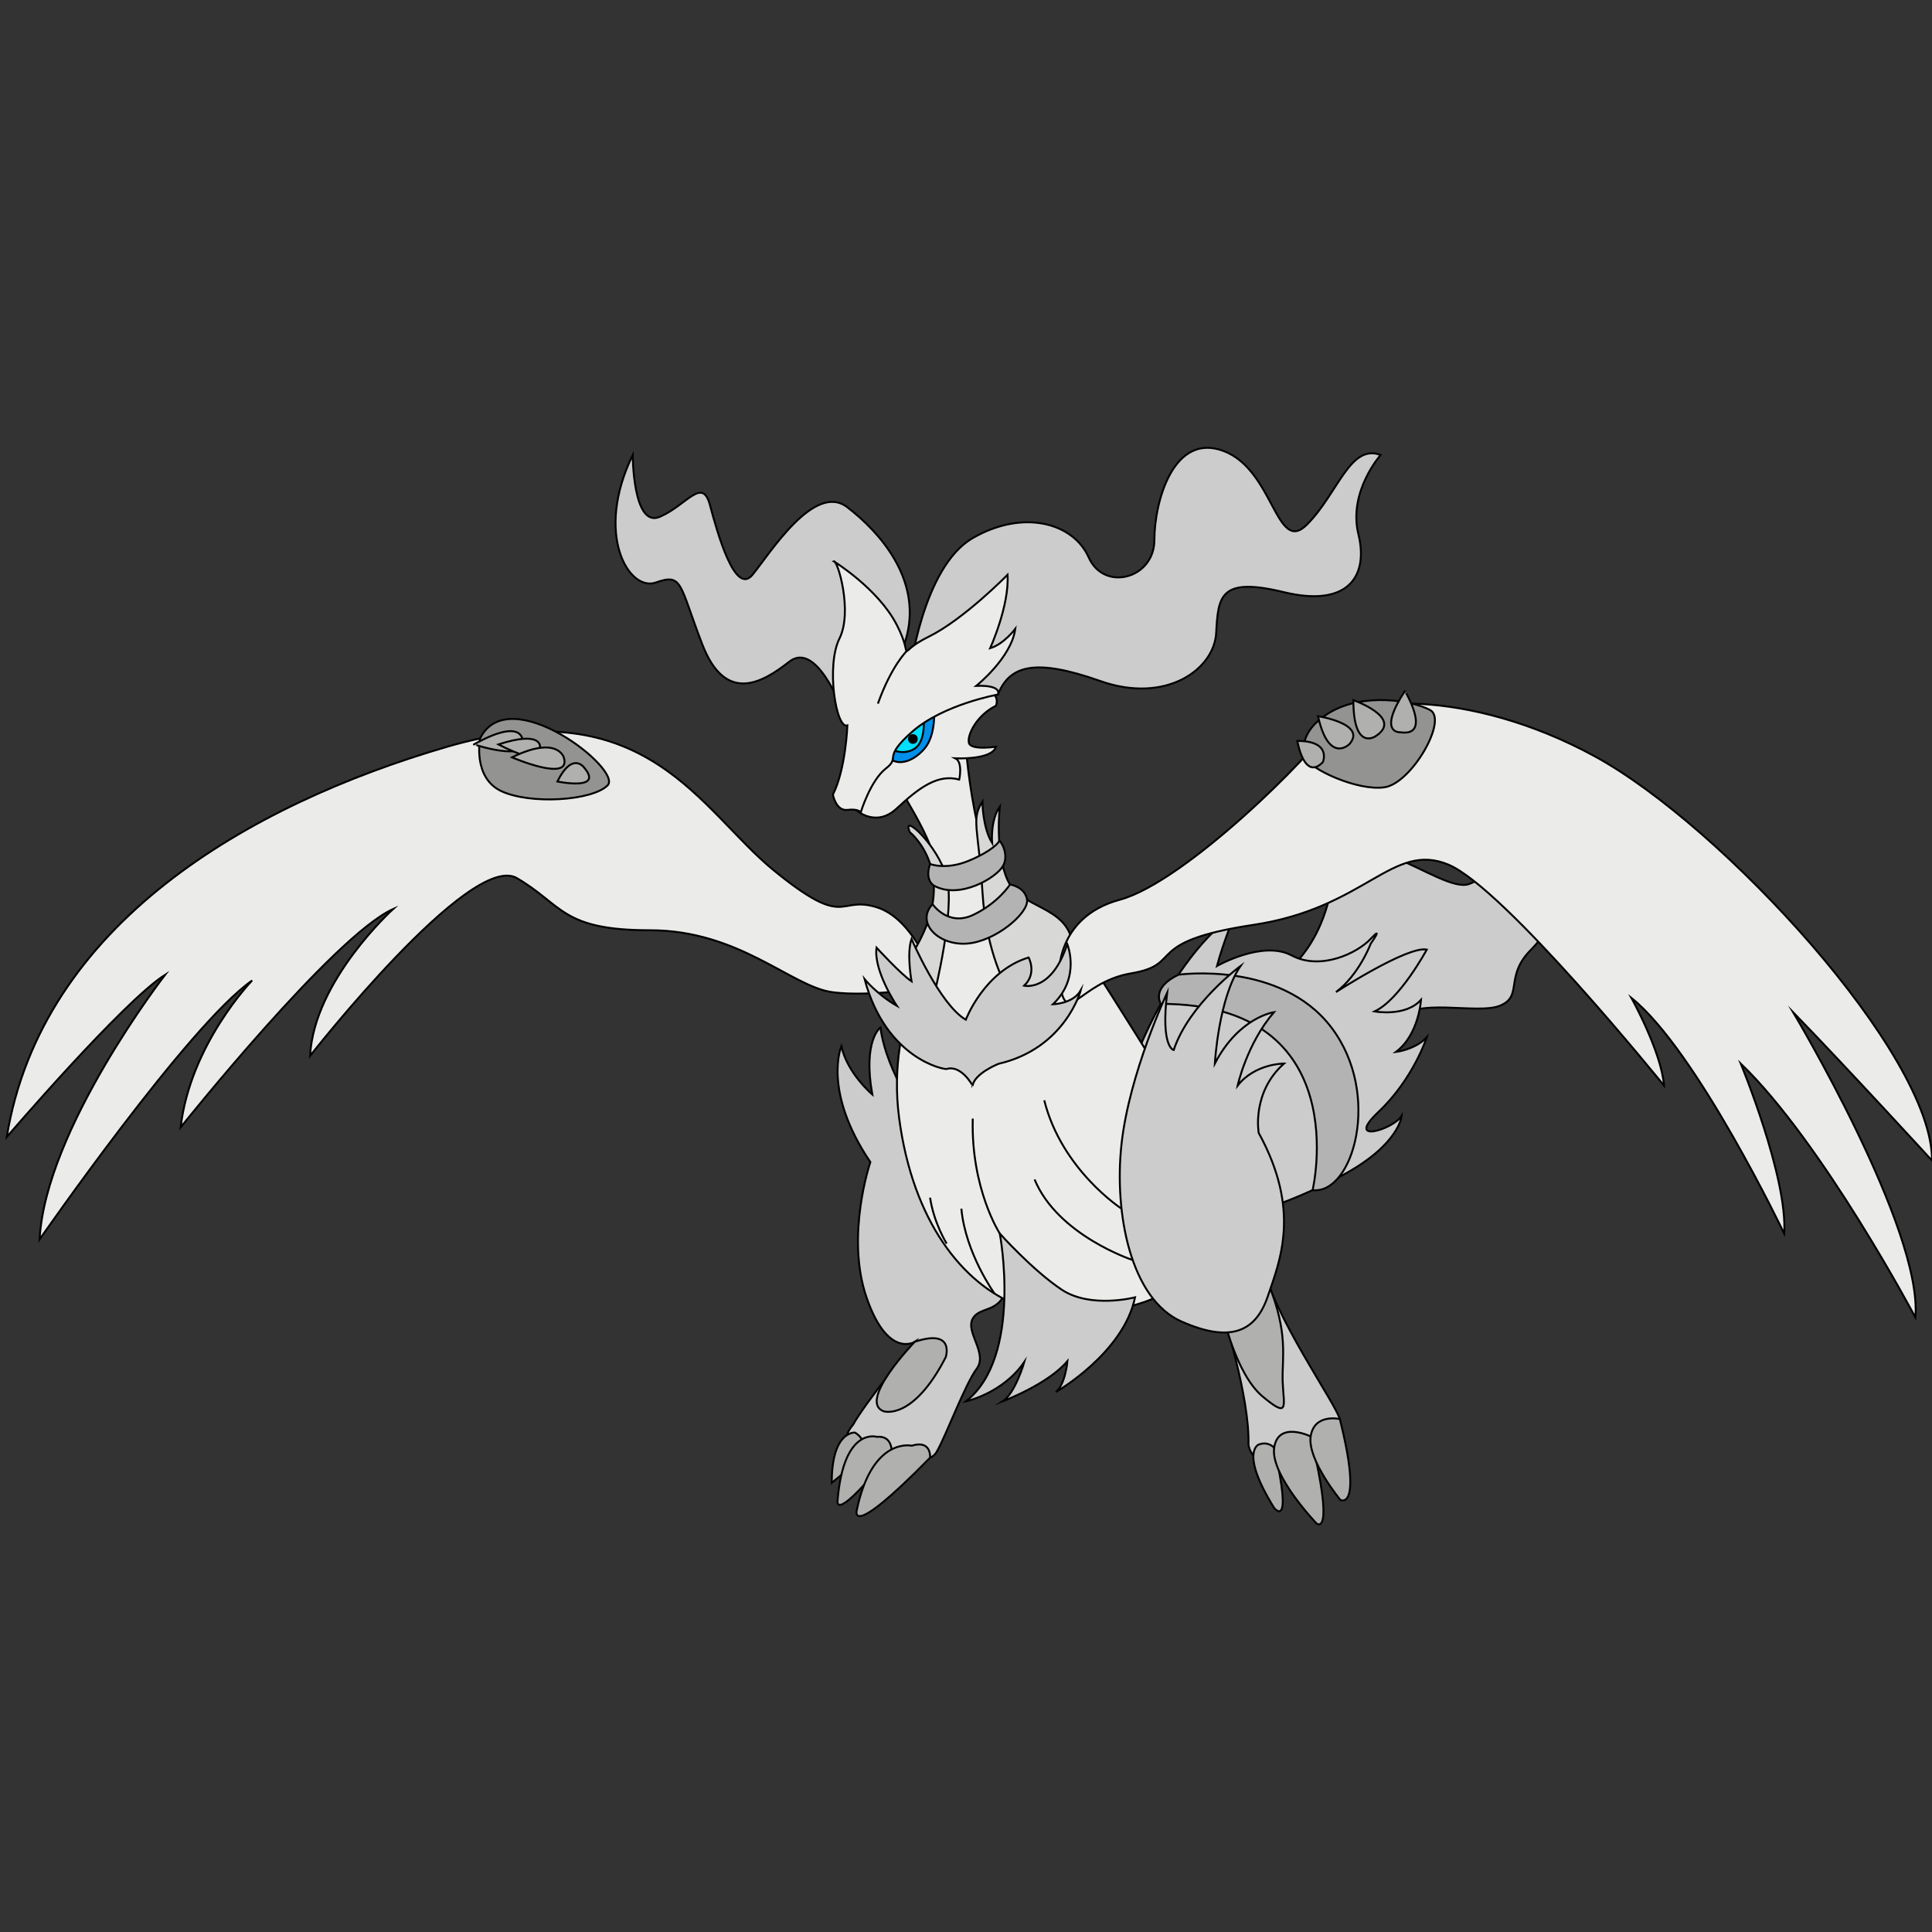 <svg xmlns="http://www.w3.org/2000/svg" viewBox="0 0 1000 1000" xml:space="preserve"><rect x="0" y="0" width="1000" height="1000" fill="#333333" stroke="none"/><switch><g><g stroke="#000" stroke-miterlimit="10"><path fill="#CCC" d="M653.5 511.5c2-2 29-12 36-54s56.1 6 71.1 0 26.9-23 40.9-15 5 35-9 49-4 24-16 29-45-5-53 8-70-17-70-17z"/><path fill="#CCC" d="M580.5 567.5s19-66 59-95c0 0-6.3 15-9.6 27.5 0 0 23.6-13.5 38.6-5.5s34-1.1 41-8.6c7-7.4 0 2.5 0 2.5s-6 16.1-18 25.1c0 0 37-24 47-22 0 0-14 26-27 32 0 0 16 3 24-6 0 0-1 18-13 27 0 0 10-1.2 16-7.6 0 0-7 21.6-25 38.6s8 9 12 2c0 0-1 15-31 31s-50 20-50 20l-64-61z"/><path fill="#EBEBE9" d="M484.5 508.5c-1-2-11-33-31-39s-15 12-53-19-66-94-169-64-210 92-228 202c0 0 60-70 82-84 0 0-62 80-65 137 0 0 77-111 110-134 0 0-32 33-37 76 0 0 79-99 110-113 0 0-41 37-43 76 0 0 83-106 107-92s23 27 69 27 73 29 94 32 56.5-3.4 56.5-3.4l-2.5-1.6z"/><path fill="#B3B3B3" d="M610 504.5s52.7-7.4 79.1 27.3c26.4 34.7 11.1 86.7-9.7 84.2 0 0 22.8-96.4-78.5-96.4-.1 0-5.4-8.2 9.1-15.1z"/><path fill="#CCC" d="M479.5 583.5c-2-3-20.6-27.5-23.8-51.7 0 0-9.2 6.7-4.2 34.7 0 0-13-11-16-25 0 0-10 23 15 60 0 0-13 38-2 70s25 23 25 23-26 32-32 43c0 0-11 12 6 14s32.7 8 37.3 0c4.7-8 14.7-35 20.7-43s-6-19-2-26 15-2 18-18-42-81-42-81zM435.5 366.5s-13-35-27-24-33 22-45-9-10-37-24-32-32-25-12-66c0 0 0 38 14 32s22-21 26-6 13 47 22 36 32-48 49-35 38 37 31 66-34 38-34 38zM470.9 348.5s6.6-55 32.6-70 52-8 60 10 34 11 34-9 10-56 36-46 27 54 43 38 22.2-42 38.1-36c0 0-16.9 19-11.5 41 5.4 22-5.6 38-38.6 30s-34 2-35 21-26 37-60 25-47-8-53 7c0 0-22.8-5.2-38.9 9.4l-6.7-20.4z"/><path fill="#B0B0AF" d="M473.5 694.5s-30 31-16 36c0 0 15 5 32-28 0 0 5-15-16-8zM442.5 741.5s-12-1-12 26c0 0 18-14 17-19s-5-7-5-7z"/><path fill="#B0B0AF" d="M453.8 743.7s-17.2-5.4-20.3 33.2c0 0-2 12.6 28-25.4 0 0 .6-8.6-7.7-7.8z"/><path fill="#B0B0AF" d="M471.9 748.3s-20.4-4.8-28.4 33.2c0 0-5.2 17 37.9-27 0 0 .9-9.4-9.5-6.2z"/><path fill="#EBEBE9" d="M465.5 405.5c-2 3 22 30.8 21.5 57.9-.5 27.1-28.7 61.7-21.6 115.4s33.1 85.7 61.1 96.7 80 0 85-15l-8.2-100.6s-28.8-46.4-37.8-59.9c-9-13.5-31-29.5-46-40.5s-22-85.9-19.5-83.9-34.5 29.9-34.5 29.9z"/><path fill="#D8D8D7" d="M470.9 430.7s27.4 21.8 1 63.3l11.5 21.4s11.2-44.6 6.6-61.3c-4.5-16.6-23.7-34.2-19.1-23.4zM521.6 511.9s-11.1-17.4-13.1-50.4-6-37.3 0-46.6c0 0 0 13.3 5 21.4 0 0-1-11.8 4-18.8 0 0-2.7 23.4 4.1 38.2 6.9 14.8 30.2 12.9 33.5 32.3.1.1-9.3 42.3-33.5 23.9z"/><path fill="#CCC" d="M517.5 638.5s12 63.7-17.5 86.8c0 0 19-4 30.2-20.4 0 0-4.7 16.3-11.2 20.4 0 0 23.5-8.8 33.5-20.8 0 0-1 12-6 16 0 0 35-20 41-49 0 0-23 6-38-4s-32-29-32-29zM632.9 680s14 42.9 13.3 67.7c0 0 1.5 13.9 19.4 7.9s29.9-13 27.9-21-35-54.3-40-80.6l-20.6 26z"/><path fill="#B0B0AF" d="M651.5 747.7s-10 3.8 8 32.8c0 0 10 12.7 0-31.1 0-.1-3-3.6-8-1.7z"/><path fill="#B0B0AF" d="M678.4 743.5s-16.9-8.3-18.9 5.9c-2 14.2 22 39.2 22 39.2s9.7 7.8-3.1-45.1z"/><path fill="#B0B0AF" d="M693.5 734.5s-13.3-3.1-15.1 9 15.4 32.9 15.4 32.9 11.7 6.1-.3-41.9zM632.9 680s6.6 31.1 20.6 42.8 10.9 5 10.4-7.7c-.4-12.6 3.2-24.8-7.6-51.2L632.9 680z"/><path fill="#CCC" d="M604.1 513.9s-19.6 41.7-23.6 78.2 5 80.4 31 91.9 38.7 4.9 44.8-13.3c6.2-18.2 17.2-44.3-4.8-84.3 0 0-3.8-20.9 13.1-35.9 0 0-15-.1-24 11.4 0 0 4.7-21.6 18.8-38 0 0-18.2 2.6-30.6 26.6 0 0 1.9-34 13.3-50.5 0 0-26.6 19.5-34.6 43.5 0 0-6.8-1.2-3.4-29.6z"/><path fill="#EBEBE9" d="M548.1 505.9s-2.4-31 31.5-40.2 100-75.2 109-90.2c8.9-15 70.9-20 136.9 16s175 154.5 174.5 209.2c0 0-43.4-47.4-71.9-76.8 0 0 67.2 112.4 63.3 158 0 0-47.9-90.4-90.4-131.4 0 0 24.4 59 22.5 88 0 0-45.3-94.9-79.1-122 0 0 15.5 27.8 16.9 45.4 0 0-82.7-102.4-111.7-114.4s-42.5 22.4-100.8 31.2c-58.2 8.8-35.4 20.4-63.3 25.1s-33.9 30.5-37.4 2.1zM443.5 419.5s10 9 20.7-1.1c11.7-10.9 21.3-17.9 32.3-14.9 0 0 2-9-2-11 0 0 19 1 21-6 0 0-13 2-14-2s4-14.3 14-19.2c0 0 3.7-8.5-10.2-7.7s-40.8 15.8-52.8 34.8-9 27.1-9 27.1z"/><path fill="#008FEB" d="M458.5 390.5c-.6-.8 15-19 25-23 0 0 1 13-5 20s-15 10-20 3z"/><path fill="#00DFFF" d="M460.5 387.5s6.7 4 12.9 0 4.6-16.8 4.6-16.8l-17.5 16.8z"/><path fill="#EBEBE9" d="M431.5 290.5c2-1 10 26 3 40s-1.8 47 4.1 45c0 0-.8 22.6-7.5 35.8 0 0 1.6 8.6 7.5 7.9 5.9-.7 6.9 1.3 6.9 1.3s5-16.5 13-22.7-2.3-5.1 13.8-19.2c16.2-14.1 44.2-19.1 44.2-19.1s2.7-5-11.2-4.5c0 0 18.2-14.5 20.2-29.5 0 0-6 8-13 10 0 0 10-22 9-38 0 0-22.7 23.2-40.9 32.1-18.1 8.9-6.7 12.8-16.4-6.1s-32.7-33-32.7-33z"/><path fill="#939392" d="M675.2 391.8s-4.6-12.4 12.9-22.9 42.7-6.4 52.1-1.4-9.6 38-23.6 40-38.7-9.4-41.4-15.7z"/><path fill="#B0B0AF" d="M684.7 394.5s4.8-11-13.2-11c0 0 3.5 21 13.2 11zM698.5 385.1s-10.6 10.8-16.3-14.4c0 0 25.4 3.9 16.3 14.4z"/><path fill="#B0B0AF" d="M712.1 381s-11.6 8.3-11.6-18.6c0 0 26.1 9.1 11.6 18.6z"/><path fill="#B0B0AF" d="M724.6 379s-11.8.7 2.6-21.4c-.1 0 14.4 24-2.6 21.4z"/><path fill="#939392" d="M248.5 382.2s-4 20.3 11 27.3 47 5 55-3-51.1-54.5-66-24.3z"/><path fill="#B0B0AF" d="M302.5 397.5s-6-9-14 7c0 0 24 5 14-7zM270.5 383.5s.5-12.5-25.2 1.8c-.1 0 28.2 9.2 25.2-1.8z"/><path fill="#B0B0AF" d="M279.5 386.5s1-8.5-21.5-1.2c0 0 26.5 14.2 21.5 1.2z"/><path fill="#B0B0AF" d="M291.8 392s-3.3-11.5-26.8 0c0 0 31.1 13.4 26.8 0z"/><path fill="#B3B3B3" d="M481.4 447.2s8.1 3.3 20.1-1.7 15.4-9.4 15.7-10.2c.3-.8 5.5 6.8 1.9 13s-22.5 17.3-35.5 10.2c0 0-5.2-2.5-2.2-11.3zM482.7 468s7.9 11.7 20.9 5.6c13-6.1 19.2-15.8 19.2-15.8s7.8 1.2 8.8 7.9c1 6.8-16.2 21.6-31.1 22.7-15 1.1-26.7-11-17.8-20.4z"/><circle cx="472.5" cy="382.5" r="2"/><path fill="#EBEBE9" d="M469.3 337s-8 7.8-14.9 27.2"/><path fill="none" d="M586.3 652.2s-38.8-12.7-50.8-41.7M580.5 625.6s-31-20.1-40-56.1M514.8 669.6s-15.1-20.9-17.2-44M490 643.7s-6.6-10.5-8.6-23.8M517.5 638.5s-15-23.1-14-59.5"/><path fill="#CCC" d="M490 553.3c-1.3.4-31.4-5.2-42.5-46.5 0 0 6.4 7.9 16.7 13.8 0 0-12.2-18.2-10.5-30.1 0 0 12.5 13.7 18.1 17.4 0 0-2.6-14.4 0-21.9 0 0 14.6 34 28.1 41.8 0 0 9.5-25.2 32.5-32.2 0 0 4.5 8.1-2.3 14.6 0 0 14.3 3.4 22.3-21.6 0 0 7.2 17.3-7.4 31.2 0 0 10.4-.2 14.4-7.2 0 0-8 30-42.5 38 0 0-12.5 4.9-13.5 11.4.1-.1-5.9-11-13.4-8.7z"/></g></g></switch></svg>